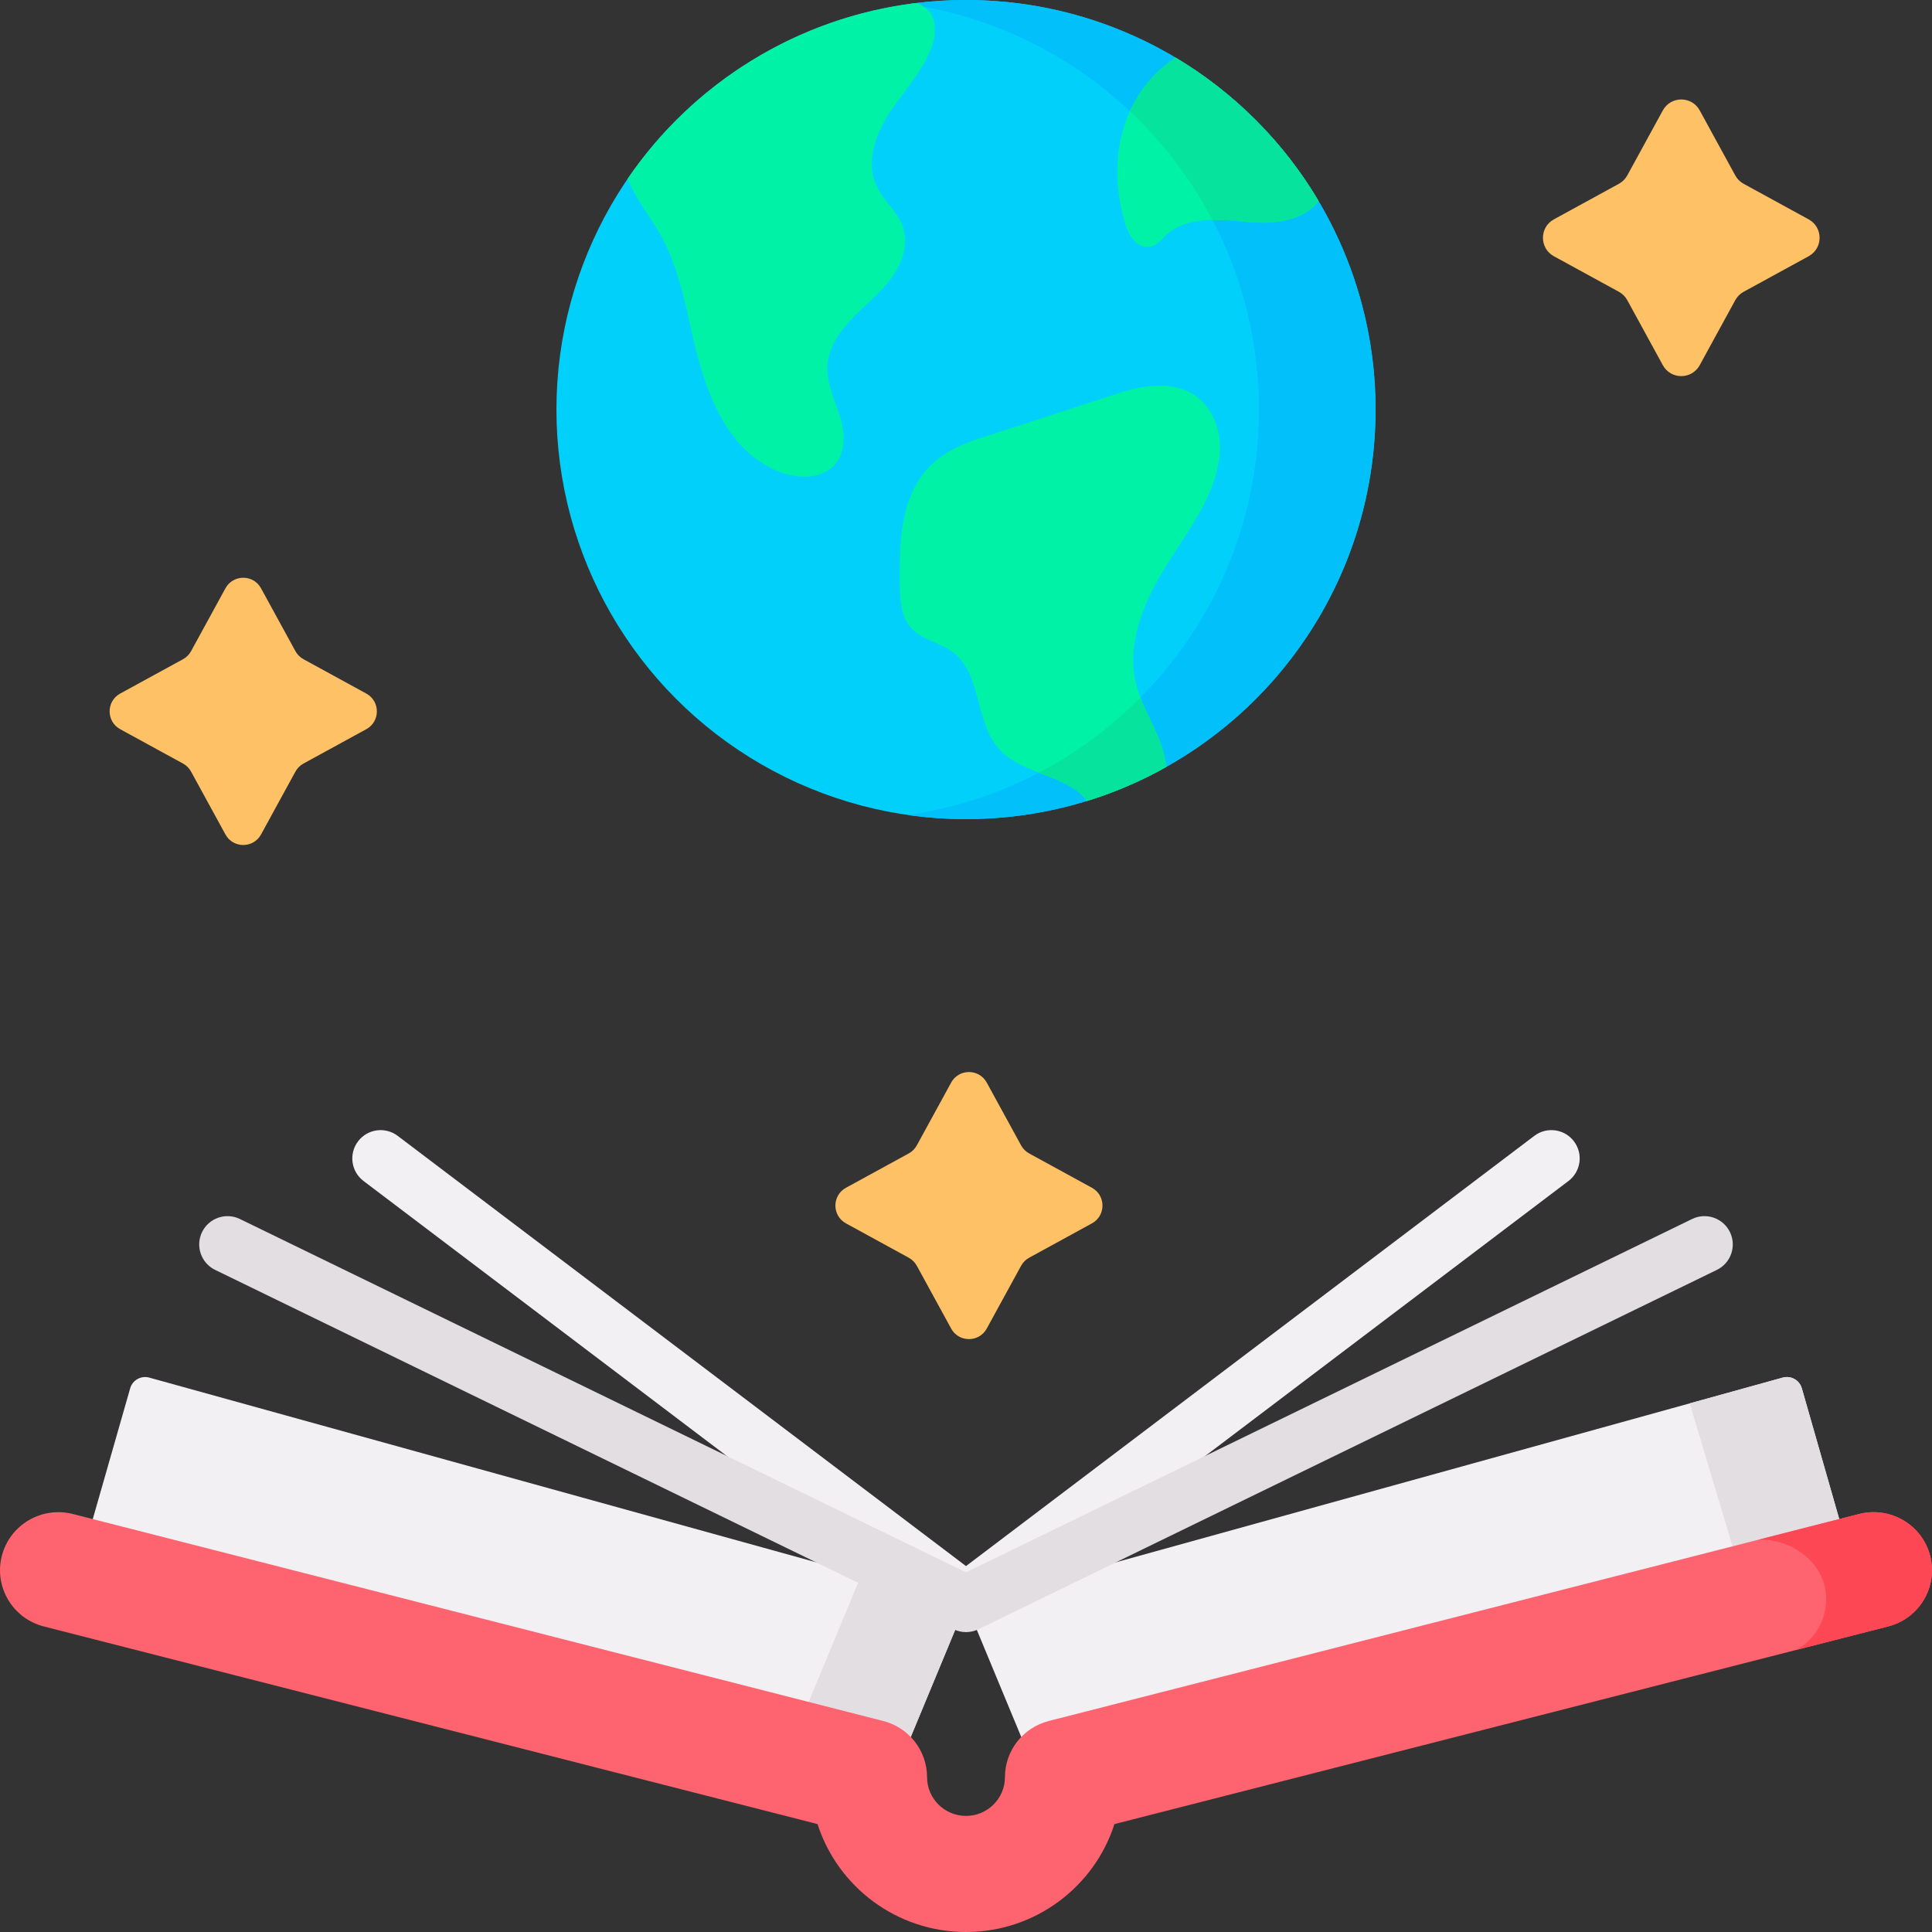 <svg id="Layer_1" enable-background="new 0 0 512 512" height="512" viewBox="0 0 512 512" width="512" xmlns="http://www.w3.org/2000/svg"><rect x="0" y="0" width="512" height="512" fill="#333333" stroke="none"/><g><g fill="#fec165"><path d="m289.373 314.772-16.636-9.099c-.902-.493-1.644-1.235-2.138-2.138l-9.099-16.636c-2.04-3.729-7.396-3.729-9.436 0l-9.099 16.636c-.493.902-1.235 1.644-2.138 2.138l-16.636 9.099c-3.729 2.04-3.729 7.396 0 9.436l16.636 9.099c.902.493 1.644 1.235 2.138 2.138l9.099 16.636c2.04 3.729 7.396 3.729 9.436 0l9.099-16.636c.493-.902 1.235-1.644 2.138-2.138l16.636-9.099c3.729-2.04 3.729-7.397 0-9.436z"/><path d="m479.313 58.133-17.233-9.425c-.935-.511-1.703-1.28-2.214-2.214l-9.426-17.234c-2.113-3.863-7.661-3.863-9.774 0l-9.425 17.233c-.511.935-1.28 1.703-2.214 2.214l-17.233 9.425c-3.863 2.113-3.863 7.661 0 9.774l17.233 9.425c.935.511 1.703 1.28 2.214 2.214l9.425 17.233c2.113 3.863 7.661 3.863 9.774 0l9.425-17.233c.511-.935 1.28-1.703 2.214-2.214l17.233-9.425c3.864-2.112 3.864-7.66.001-9.773z"/><path d="m97.073 183.802-16.647-9.104c-.903-.494-1.645-1.236-2.139-2.139l-9.104-16.647c-2.041-3.732-7.401-3.732-9.442 0l-9.104 16.647c-.494.903-1.236 1.645-2.139 2.139l-16.647 9.104c-3.732 2.041-3.732 7.401 0 9.442l16.647 9.105c.903.494 1.645 1.236 2.139 2.139l9.104 16.647c2.041 3.732 7.401 3.732 9.442 0l9.104-16.647c.494-.903 1.236-1.645 2.139-2.139l16.647-9.105c3.732-2.042 3.732-7.401 0-9.442z"/></g><path d="m21.023 415.015 13.474-47.097c.622-2.175 2.882-3.442 5.062-2.838l216.441 59.946-19.432 46.833z" fill="#f3f0f3"/><g><g><g><path d="m228.28 417.349-19.569 47.164 27.857 7.346 19.432-46.833z" fill="#e2dee2"/></g></g></g><path d="m490.977 415.015-13.474-47.097c-.622-2.175-2.882-3.442-5.062-2.838l-216.441 59.946 19.432 46.833z" fill="#f3f0f3"/><g><g><g><path d="m462.931 422.411 28.046-7.397-13.474-47.097c-.622-2.175-2.882-3.442-5.062-2.838l-24.648 6.827z" fill="#e2dee2"/></g></g></g><circle cx="256" cy="108.539" fill="#01d0fb" r="108.54"/><path d="m256 0c-5.247 0-10.405.38-15.453 1.1 52.624 7.502 93.087 52.742 93.087 107.439 0 54.698-40.463 99.937-93.087 107.439 5.048.72 10.206 1.1 15.453 1.1 59.945 0 108.54-48.595 108.54-108.539s-48.595-108.539-108.54-108.539z" fill="#01c0fa"/><path d="m239.28 60.222c1.544 4.617-.289 9.764-3.198 13.662-2.914 3.903-6.816 6.927-10.193 10.429s-6.348 7.8-6.619 12.663c-.246 4.404 1.746 8.572 3.112 12.769 4.129 11.742-2.759 19.281-14.805 15.688-16.474-5.789-21.607-24.723-24.848-40.203-1.833-8.051-3.816-16.204-7.892-23.382-3.353-5.446-6.575-9.725-8.543-14.429 17.217-25.22 44.781-42.803 76.581-46.634h.005c1.659.598 3.14 1.64 4.014 3.155 3.965 8.273-6.508 18.794-10.82 25.456-3.898 5.803-6.739 13.309-3.864 19.677 1.812 4.029 5.671 6.957 7.07 11.149z" fill="#00f2a6"/><path d="m305.156 156.919c-3.715 7.405-6.059 15.929-4.168 23.999 1.404 5.982 5.002 11.216 6.942 17.048.613 1.804.974 3.584 1.1 5.297-6.594 3.7-13.608 6.729-20.96 9.002-.878-1.042-1.79-2.094-3-2.933-6.435-4.443-15.316-4.983-20.598-11.177-6.146-7.197-4.361-19.566-11.901-25.292-3.42-2.595-8.196-3.237-11.081-6.421-2.851-3.14-3.025-7.81-3.044-12.055-.024-5.774-.043-11.602 1.172-17.246 2.861-13.025 10.063-18.119 22.33-21.713 10.54-3.44 21.081-6.874 31.626-10.309 7.328-2.499 16.189-4.94 23.136-.299 4.674 3.189 6.84 9.199 6.594 14.853-1.056 14.216-12.224 24.897-18.148 37.246z" fill="#00f2a6"/><path d="m288.07 212.265c7.352-2.272 14.366-5.302 20.96-9.002-.125-1.713-.487-3.493-1.1-5.297-1.501-4.513-3.985-8.671-5.687-13.092-7.861 7.943-16.939 14.68-26.934 19.904 3.38 1.31 6.824 2.526 9.759 4.553 1.212.84 2.124 1.892 3.002 2.934z" fill="#05e39c"/><path d="m349.436 53.276c-3.763 4.94-11.143 6.565-20.574 5.374-6.903-.627-14.732-1.066-19.812 3.652-1.225 1.138-2.311 2.59-3.927 3.034-3.84.883-6.213-3.16-7.019-6.382-2.769-9.199-2.827-19.359.796-28.259 2.542-6.257 6.976-11.751 12.629-15.432 15.591 9.3 28.65 22.397 37.907 38.013z" fill="#00f2a6"/><path d="m311.529 15.262c-5.282 3.439-9.477 8.471-12.082 14.218 8.798 8.276 16.216 18.002 21.868 28.799 2.523-.048 5.093.147 7.547.369 9.431 1.192 16.812-.434 20.574-5.374-9.257-15.614-22.316-28.711-37.907-38.012z" fill="#05e39c"/><path d="m511.509 412.299c-2.128-8.229-10.564-13.185-18.843-11.071l-214.723 54.849c-6.842 1.749-11.625 7.878-11.625 14.9 0 5.655-4.629 10.256-10.318 10.256-5.69 0-10.318-4.601-10.318-10.256 0-7.022-4.783-13.151-11.625-14.9l-214.723-54.849c-8.281-2.112-16.716 2.841-18.843 11.071-2.128 8.229 2.859 16.613 11.138 18.729l205.032 52.373c5.307 16.567 20.935 28.599 39.339 28.599s34.032-12.032 39.34-28.599l205.032-52.373c8.278-2.115 13.265-10.5 11.137-18.729z" fill="#fe646f"/><g><path d="m511.509 412.299c-2.128-8.229-10.564-13.185-18.843-11.071l-26.742 6.831c7.595-.493 15.633 4.617 17.533 11.966 1.781 6.888-1.433 13.87-7.38 17.208l24.295-6.206c8.278-2.115 13.265-10.499 11.137-18.728z" fill="#fd4755"/></g><g><g><path d="m256 431.935c-1.594 0-3.188-.507-4.527-1.521l-155.135-117.44c-3.302-2.5-3.953-7.204-1.453-10.506s7.203-3.954 10.507-1.453l150.608 114.013 150.608-114.014c3.303-2.501 8.007-1.851 10.507 1.453 2.5 3.302 1.849 8.006-1.453 10.506l-155.135 117.44c-1.339 1.015-2.933 1.522-4.527 1.522z" fill="#f3f0f3"/></g></g><g><g><path d="m256 432.526c-1.123 0-2.246-.252-3.282-.756l-195.708-95.236c-3.725-1.812-5.274-6.302-3.462-10.026 1.813-3.724 6.303-5.271 10.026-3.462l192.426 93.64 192.426-93.64c3.725-1.811 8.213-.261 10.026 3.462 1.812 3.725.262 8.214-3.462 10.026l-195.708 95.236c-1.036.504-2.159.756-3.282.756z" fill="#e2dee2"/></g></g></g></svg>